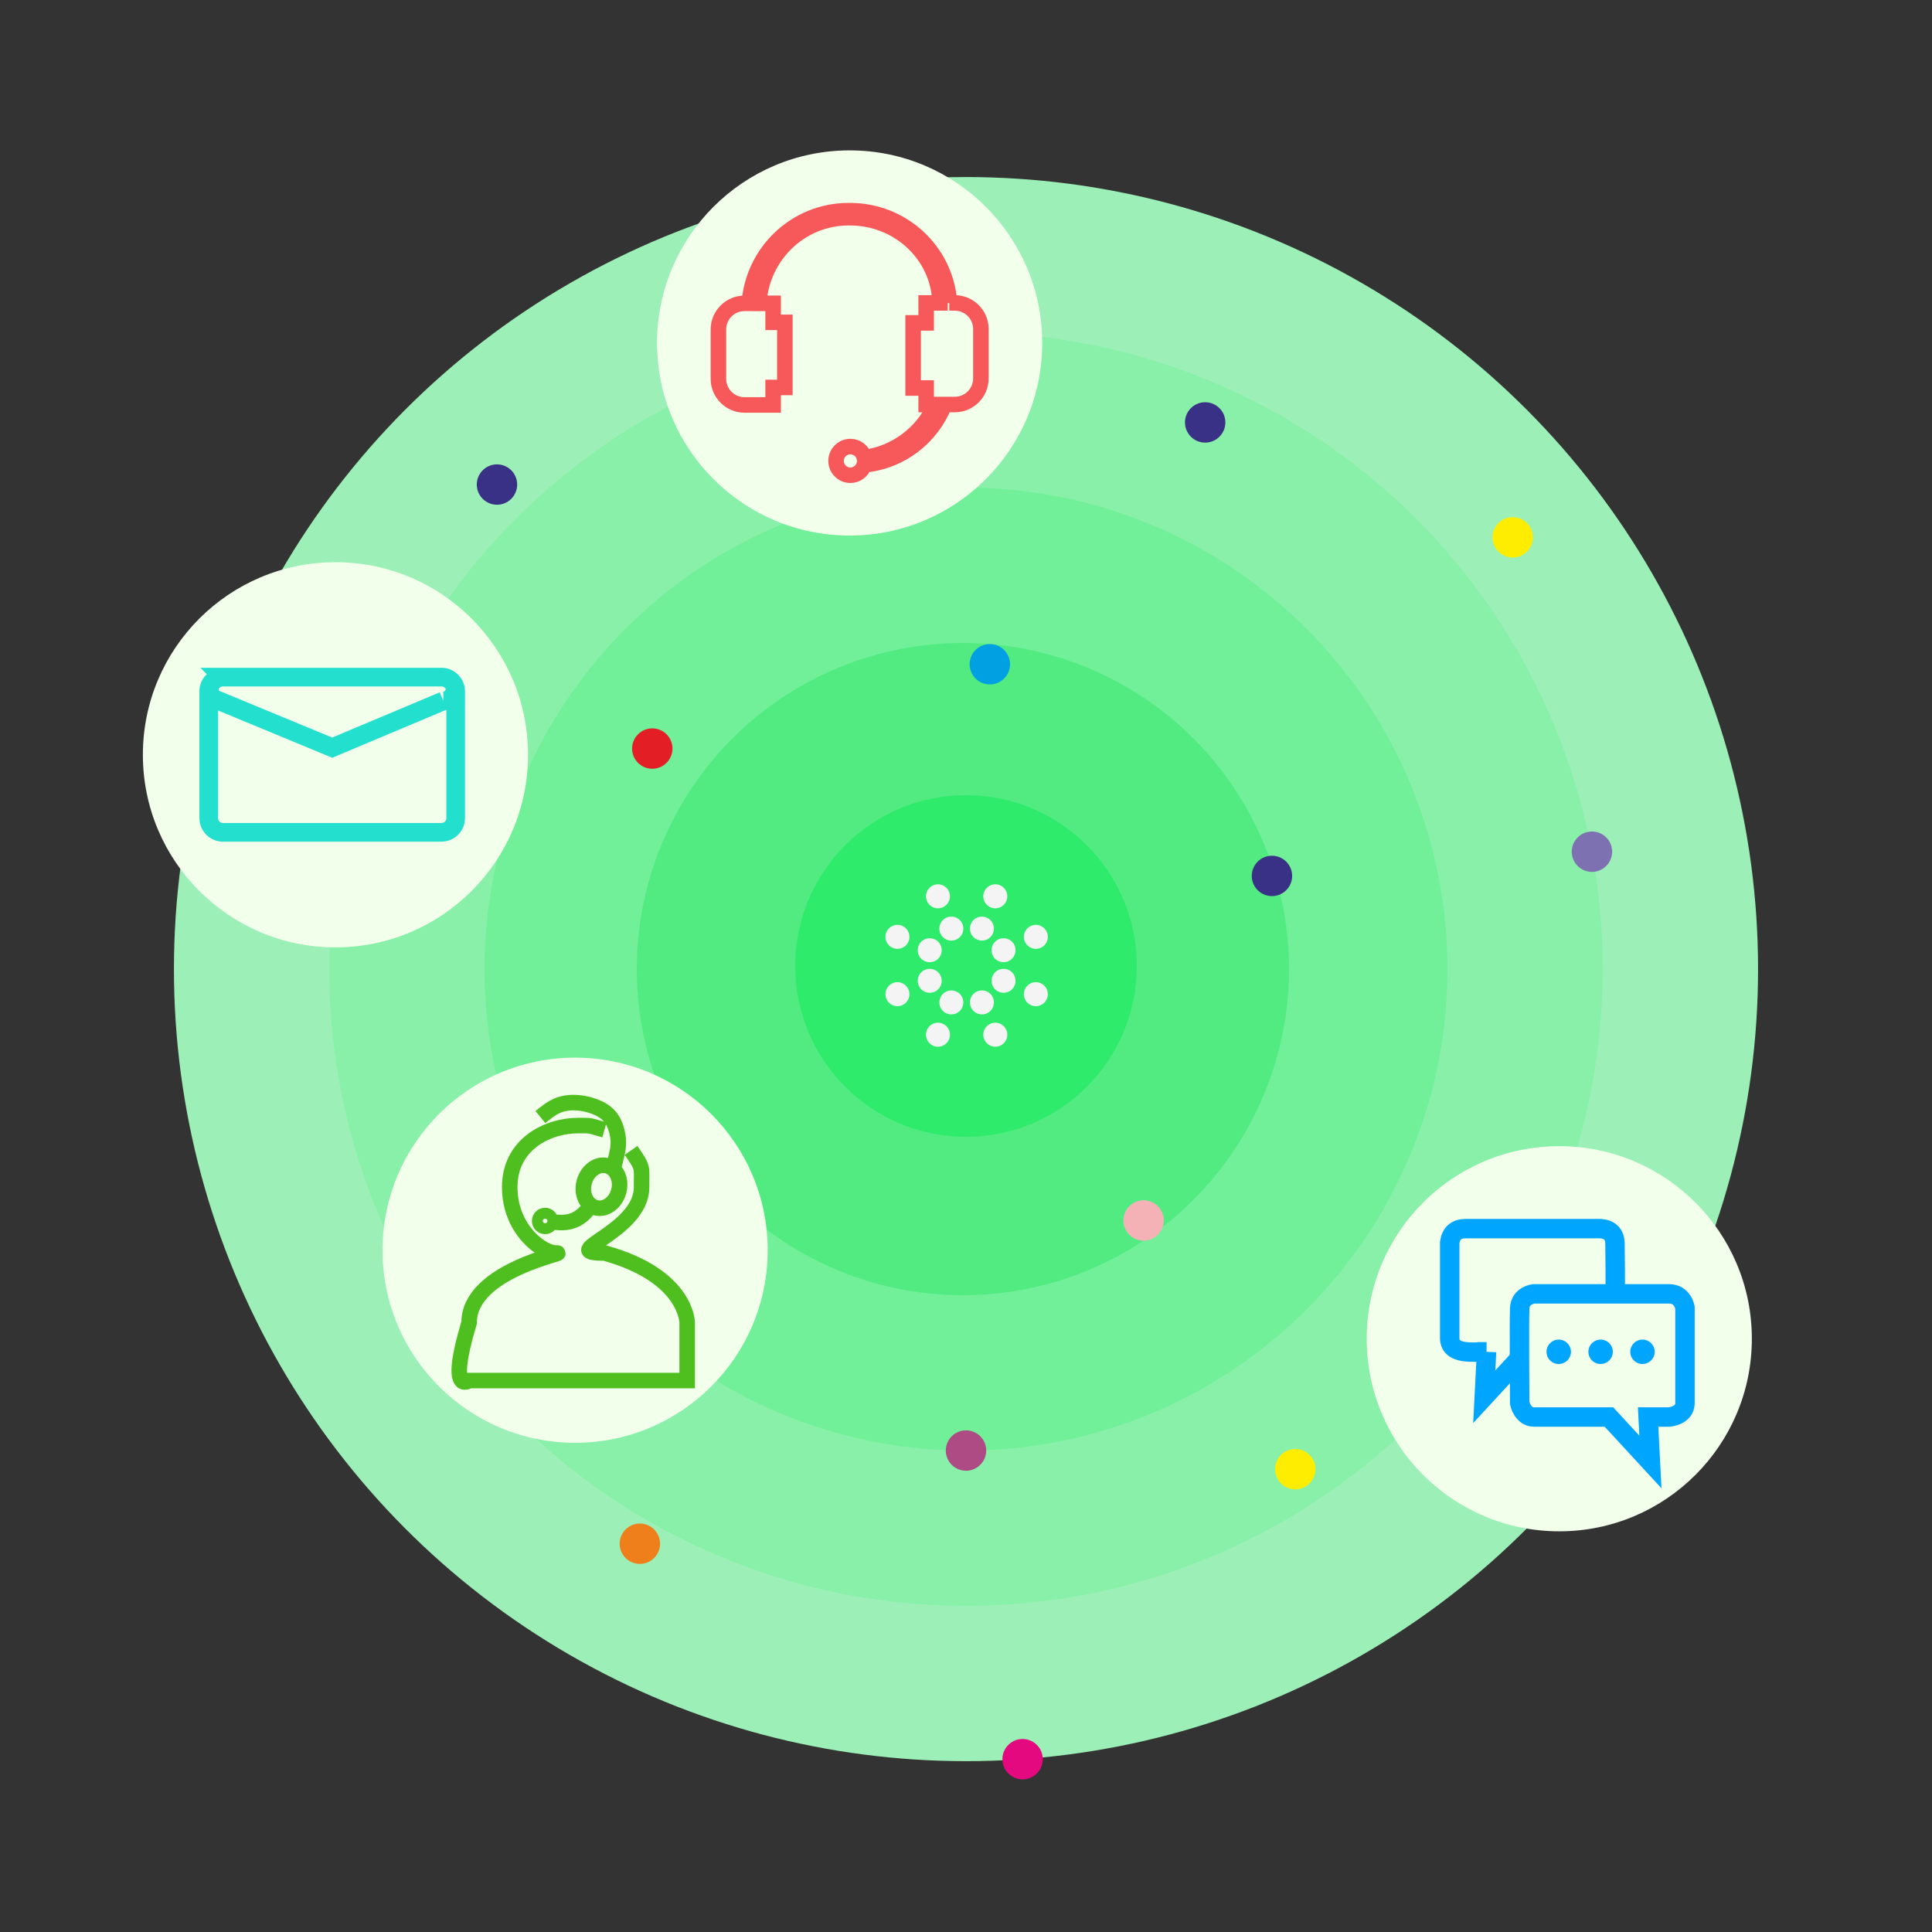 <?xml version="1.0" encoding="UTF-8"?>
<!DOCTYPE svg PUBLIC "-//W3C//DTD SVG 1.1//EN" "http://www.w3.org/Graphics/SVG/1.1/DTD/svg11.dtd">
<!-- Creator: CorelDRAW 2018 (64-Bit) -->
<svg xmlns="http://www.w3.org/2000/svg" xml:space="preserve" width="52.663mm" height="52.663mm" version="1.1" style="shape-rendering:geometricPrecision; text-rendering:geometricPrecision; image-rendering:optimizeQuality; fill-rule:evenodd; clip-rule:evenodd"
viewBox="0 0 5266.26 5266.26"
 xmlns:xlink="http://www.w3.org/1999/xlink">
 <rect x="0" y="0" width="5266.26" height="5266.26" fill="#333333" stroke="none"/>
 <defs>
  <style type="text/css">
   <![CDATA[
    .str3 {stroke:#4FBF20;stroke-width:42.33;stroke-miterlimit:22.926}
    .str0 {stroke:#F7595A;stroke-width:42.33;stroke-miterlimit:22.926}
    .str1 {stroke:#00A6FE;stroke-width:52.92;stroke-miterlimit:22.926}
    .str2 {stroke:#22E0CD;stroke-width:50.79;stroke-miterlimit:22.926}
    .fil16 {fill:none}
    .fil11 {fill:#FFED00}
    .fil14 {fill:#F5B2B6}
    .fil9 {fill:#EF7F1A}
    .fil15 {fill:#E5097F}
    .fil8 {fill:#E31E24}
    .fil7 {fill:#AE4A84}
    .fil12 {fill:#7E71B1}
    .fil13 {fill:#00A0E3}
    .fil10 {fill:#393185}
    .fil19 {fill:#00A6FE}
    .fil4 {fill:#2FEB6B}
    .fil3 {fill:#52EB82}
    .fil2 {fill:#71F099}
    .fil1 {fill:#88F0A9}
    .fil0 {fill:#9CF0B7}
    .fil6 {fill:#F1FFEB}
    .fil5 {fill:#F4F4F4}
    .fil17 {fill:white}
    .fil18 {fill:white;fill-opacity:0}
   ]]>
  </style>
 </defs>
 <g id="Слой_x0020_1">
  <circle class="fil0" cx="2633.13" cy="2641.6" r="2159"/>
  <ellipse class="fil1" cx="2633.13" cy="2641.61" rx="1735.66" ry="1735.67"/>
  <ellipse class="fil2" cx="2633.13" cy="2641.6" rx="1312.33" ry="1312.32"/>
  <circle class="fil3" cx="2624.66" cy="2641.6" r="888.99"/>
  <ellipse class="fil4" cx="2633.13" cy="2633.13" rx="465.66" ry="465.65"/>
  <circle class="fil5" cx="2556.71" cy="2443.17" r="32.71"/>
  <circle class="fil5" cx="2712.99" cy="2443.17" r="32.71"/>
  <circle class="fil6" cx="2315.98" cy="934.85" r="524.94"/>
  <circle class="fil5" cx="2593.18" cy="2531.19" r="32.71"/>
  <circle class="fil5" transform="matrix(0.701 0.852 -0.852 0.701 2534.24 2590.13)" r="29.63"/>
  <circle class="fil5" transform="matrix(0.701 0.852 -0.852 0.701 2534.25 2673.48)" r="29.63"/>
  <circle class="fil5" transform="matrix(0.701 0.852 -0.852 0.701 2593.18 2732.42)" r="29.63"/>
  <circle class="fil5" transform="matrix(0.701 0.852 -0.852 0.701 2676.53 2732.42)" r="29.63"/>
  <circle class="fil5" transform="matrix(0.701 0.852 -0.852 0.701 2735.47 2673.48)" r="29.63"/>
  <circle class="fil5" transform="matrix(0.701 0.852 -0.852 0.701 2735.46 2590.13)" r="29.63"/>
  <circle class="fil5" transform="matrix(0.701 0.852 -0.852 0.701 2676.53 2531.19)" r="29.63"/>
  <circle class="fil5" cx="2446.22" cy="2553.67" r="32.71"/>
  <circle class="fil5" cx="2446.22" cy="2709.95" r="32.71"/>
  <circle class="fil5" cx="2556.72" cy="2820.44" r="32.71"/>
  <circle class="fil5" cx="2713" cy="2820.44" r="32.71"/>
  <circle class="fil5" cx="2823.49" cy="2709.94" r="32.71"/>
  <circle class="fil5" cx="2823.49" cy="2553.66" r="32.71"/>
 </g>
 <g id="Слой_x0020_2">
  <ellipse class="fil7" cx="2633.13" cy="3953.92" rx="55.04" ry="55.03"/>
  <ellipse class="fil8" cx="1778" cy="2040.46" rx="55.04" ry="55.03"/>
  <ellipse class="fil9" cx="1744.13" cy="4207.93" rx="55.04" ry="55.03"/>
  <ellipse class="fil10" cx="3467.09" cy="2387.6" rx="55.04" ry="55.03"/>
  <ellipse class="fil11" cx="3530.6" cy="4004.73" rx="55.04" ry="55.03"/>
  <ellipse class="fil12" cx="4339.35" cy="2321.58" rx="55.04" ry="55.03"/>
  <ellipse class="fil13" cx="2698.12" cy="1810.63" rx="55.04" ry="55.03"/>
  <ellipse class="fil14" cx="3117.18" cy="3326.77" rx="55.04" ry="55.03"/>
  <ellipse class="fil15" cx="2787.38" cy="4795.17" rx="55.04" ry="55.03"/>
  <ellipse class="fil11" cx="4123.26" cy="1464.73" rx="55.04" ry="55.03"/>
  <ellipse class="fil10" cx="1354.66" cy="1320.8" rx="55.04" ry="55.03"/>
  <ellipse class="fil10" cx="3285.06" cy="1151.46" rx="55.04" ry="55.03"/>
  <circle class="fil6" cx="4250.26" cy="3649.13" r="524.94"/>
  <circle class="fil6" cx="914.4" cy="2057.4" r="524.94"/>
  <circle class="fil6" cx="1567.64" cy="3407.88" r="524.94"/>
  <path class="fil16 str0" d="M2587.6 825.7l0 0 14.99 0c39.16,0 71.1,31.95 71.1,71.1l0 134.78c0,39.15 -31.95,71.1 -71.1,71.1l-27.81 0c-35.94,88.98 -116.76,154.49 -219.26,164.48 -4.68,16.31 -19.72,28.24 -37.54,28.24 -21.57,0 -39.06,-17.49 -39.06,-39.06 0,-21.58 17.49,-39.07 39.06,-39.07 18.42,0 33.85,12.74 37.98,29.9 86.39,-11.38 159.85,-67.69 193.58,-144.49l-24.99 0 0 -45.03 -35.51 0 0 -177.54 35.51 0 0 -54.41 37.54 0 0 0c0.01,-5.52 0,0 0.01,-5.52 -5.98,-127.9 -115.14,-226.72 -245.04,-226.72l-4.35 0c-130.67,0 -237.19,104.44 -244.33,233.38l39.02 0 0 51.74 31.96 0 0 177.54 -31.96 0 0 47.7 -78.04 0c-39.15,0 -71.1,-31.94 -71.1,-71.1l0 -134.78c0,-39.15 31.94,-71.1 71.1,-71.1l13.07 0c9.89,-140.44 127.17,-252.55 270.05,-252.55l4.8 0c141.89,0 259.23,108.14 270.56,247.24 -0.24,4.17 0,0 -0.24,4.17z"/>
  <path class="fil16 str1" d="M4052.07 3684.75l-6.28 122.52 113.01 -122.52c122.52,0 190.43,0 204.13,0 20.93,0 33.86,-12.56 39.19,-37.66 1.14,-86.19 1.14,-172.56 0,-258.74 -0.96,-24.16 -14.08,-37.28 -39.19,-39.38 -36.72,0 -331.02,0 -367.74,0 -25.31,0 -39.95,12.56 -43.57,37.67 0,26.06 0,234.57 0,260.63 0,47.78 67.61,37.48 100.45,37.48z"/>
  <path class="fil17" d="M4492.43 3866.28c34.06,0 53.08,0 56.88,0 0,0 43.57,-3.05 43.57,-37.67 0,-26.06 0,-234.56 0,-260.63 0,0 -5.71,-37.48 -43.75,-37.48 -36.72,0 -330.65,0 -367.36,0 0,0 -37.87,3.24 -39.38,39.19 -1.53,36.15 0,258.92 0,258.92 0,0 7.99,37.67 39.38,37.67 13.5,0 81.61,0 203.94,0l113 122.52 -6.28 -122.52z"/>
  <path class="fil18" d="M4496.67 3870.52c34.06,0 53.08,0 56.88,0 0,0 43.57,-3.05 43.57,-37.67 0,-26.06 0,-234.56 0,-260.63 0,0 -5.71,-37.48 -43.75,-37.48 -36.72,0 -330.65,0 -367.36,0 0,0 -37.87,3.24 -39.38,39.19 -1.53,36.15 0,258.92 0,258.92 0,0 7.99,37.67 39.38,37.67 13.5,0 81.61,0 203.94,0l113 122.52 -6.28 -122.52z"/>
  <path class="fil6 str1" d="M4492.43 3862.55c34.06,0 53.08,0 56.88,0 0,0 43.57,-3.05 43.57,-37.67 0,-26.06 0,-234.56 0,-260.63 0,0 -5.71,-37.48 -43.75,-37.48 -36.72,0 -330.65,0 -367.36,0 0,0 -37.87,3.24 -39.38,39.19 -1.53,36.15 0,258.92 0,258.92 0,0 7.99,37.67 39.38,37.67 67.98,0 135.96,0 203.94,0l113 122.52 -6.28 -122.52z"/>
  <path class="fil19" d="M4477.08 3651.46c-18.45,0 -33.29,14.84 -33.29,33.29 0,18.45 14.84,33.29 33.29,33.29 18.27,0 33.3,-14.84 33.3,-33.29 0,-18.45 -15.03,-33.29 -33.3,-33.29z"/>
  <path class="fil19" d="M4362.94 3651.46c-18.46,0 -33.3,14.84 -33.3,33.29 0,18.45 14.84,33.29 33.3,33.29 18.26,0 33.29,-14.84 33.29,-33.29 0,-18.45 -15.03,-33.29 -33.29,-33.29z"/>
  <path class="fil19" d="M4248.79 3651.46c-18.45,0 -33.29,14.84 -33.29,33.29 0,18.45 14.84,33.29 33.29,33.29 18.27,0 33.29,-14.84 33.29,-33.29 0,-18.45 -15.02,-33.29 -33.29,-33.29z"/>
  <path class="fil16 str2" d="M570.51 1873.54c0,27.7 8.7,30.33 27.33,37.04l307.69 127.42 302.89 -127.42m-639.43 146.64l0 0.02m336.54 -211.55l0 0m0 0l0 0m0 0l0 0m334.13 33.65c0,17.25 -13.99,31.24 -31.24,31.24m-600.86 -64.89l595.94 0c21.24,0 38.57,17.33 38.57,38.57l0 345.94c0,21.24 -17.33,38.57 -38.57,38.57l-595.94 0c-21.24,0 -38.57,-17.33 -38.57,-38.57l0 -338.83 0 -7.11c0,-1.04 0.05,-2.06 0.12,-3.07 1.57,-19.82 18.24,-35.5 38.45,-35.5z"/>
  <path class="fil16 str3" d="M1647.57 3079.82c-43.94,-12.41 -33.95,-11.79 -71.44,-11.79 -82.6,0 -186.68,50.27 -186.68,167.86 0,117.37 90.79,181.36 127.77,179.59 36.76,-1.54 -238.5,45.4 -238.5,189.79 -60.46,201.52 0,157.89 0,157.89 0,0 198.2,0 594.37,0 0,-94.56 0,-147.26 0,-157.89 0,0 0,-127.56 -224.99,-189.79 -137.74,0 100.75,-55.36 100.75,-179.37 -0.58,-55.72 6.56,-49.77 -28.72,-100.33m-109.01 150.08c-7.91,10 -15.81,19.99 -25.41,27.81 -9.6,7.83 -20.89,13.47 -32.88,16.29 -12,2.83 -24.7,2.83 -33.16,2.12 -8.47,-0.7 -12.71,-2.12 -16.94,-3.53m-29.63 -283.63c15.52,-12.7 31.05,-25.4 49.4,-32.46 18.34,-7.05 39.5,-8.46 60.67,-5.64 21.17,2.82 42.33,9.88 57.86,19.05 15.52,9.17 25.39,20.46 32.45,35.27 7.05,14.82 11.29,33.17 12,48.69 0.7,15.52 -2.13,28.22 -4.95,40.21 -2.82,12 -5.64,23.29 -7.75,29.64 -0.92,2.76 -1.71,4.58 -2.42,5.88m-15.5 -8.02c5.79,1.55 11.01,4.31 15.5,8.02 15.68,12.9 22.76,37.25 16.18,61.82 -8.47,31.61 -36.38,51.6 -62.36,44.64 -25.97,-6.96 -40.15,-38.22 -31.68,-69.84 8.23,-30.71 34.81,-50.45 60.14,-45.16l2.22 0.52zm-168.97 135.71c8.18,0 14.82,6.64 14.82,14.81 0,8.18 -6.64,14.82 -14.82,14.82 -8.17,0 -14.81,-6.64 -14.81,-14.82 0,-8.17 6.64,-14.81 14.81,-14.81z"/>
 </g>
</svg>

